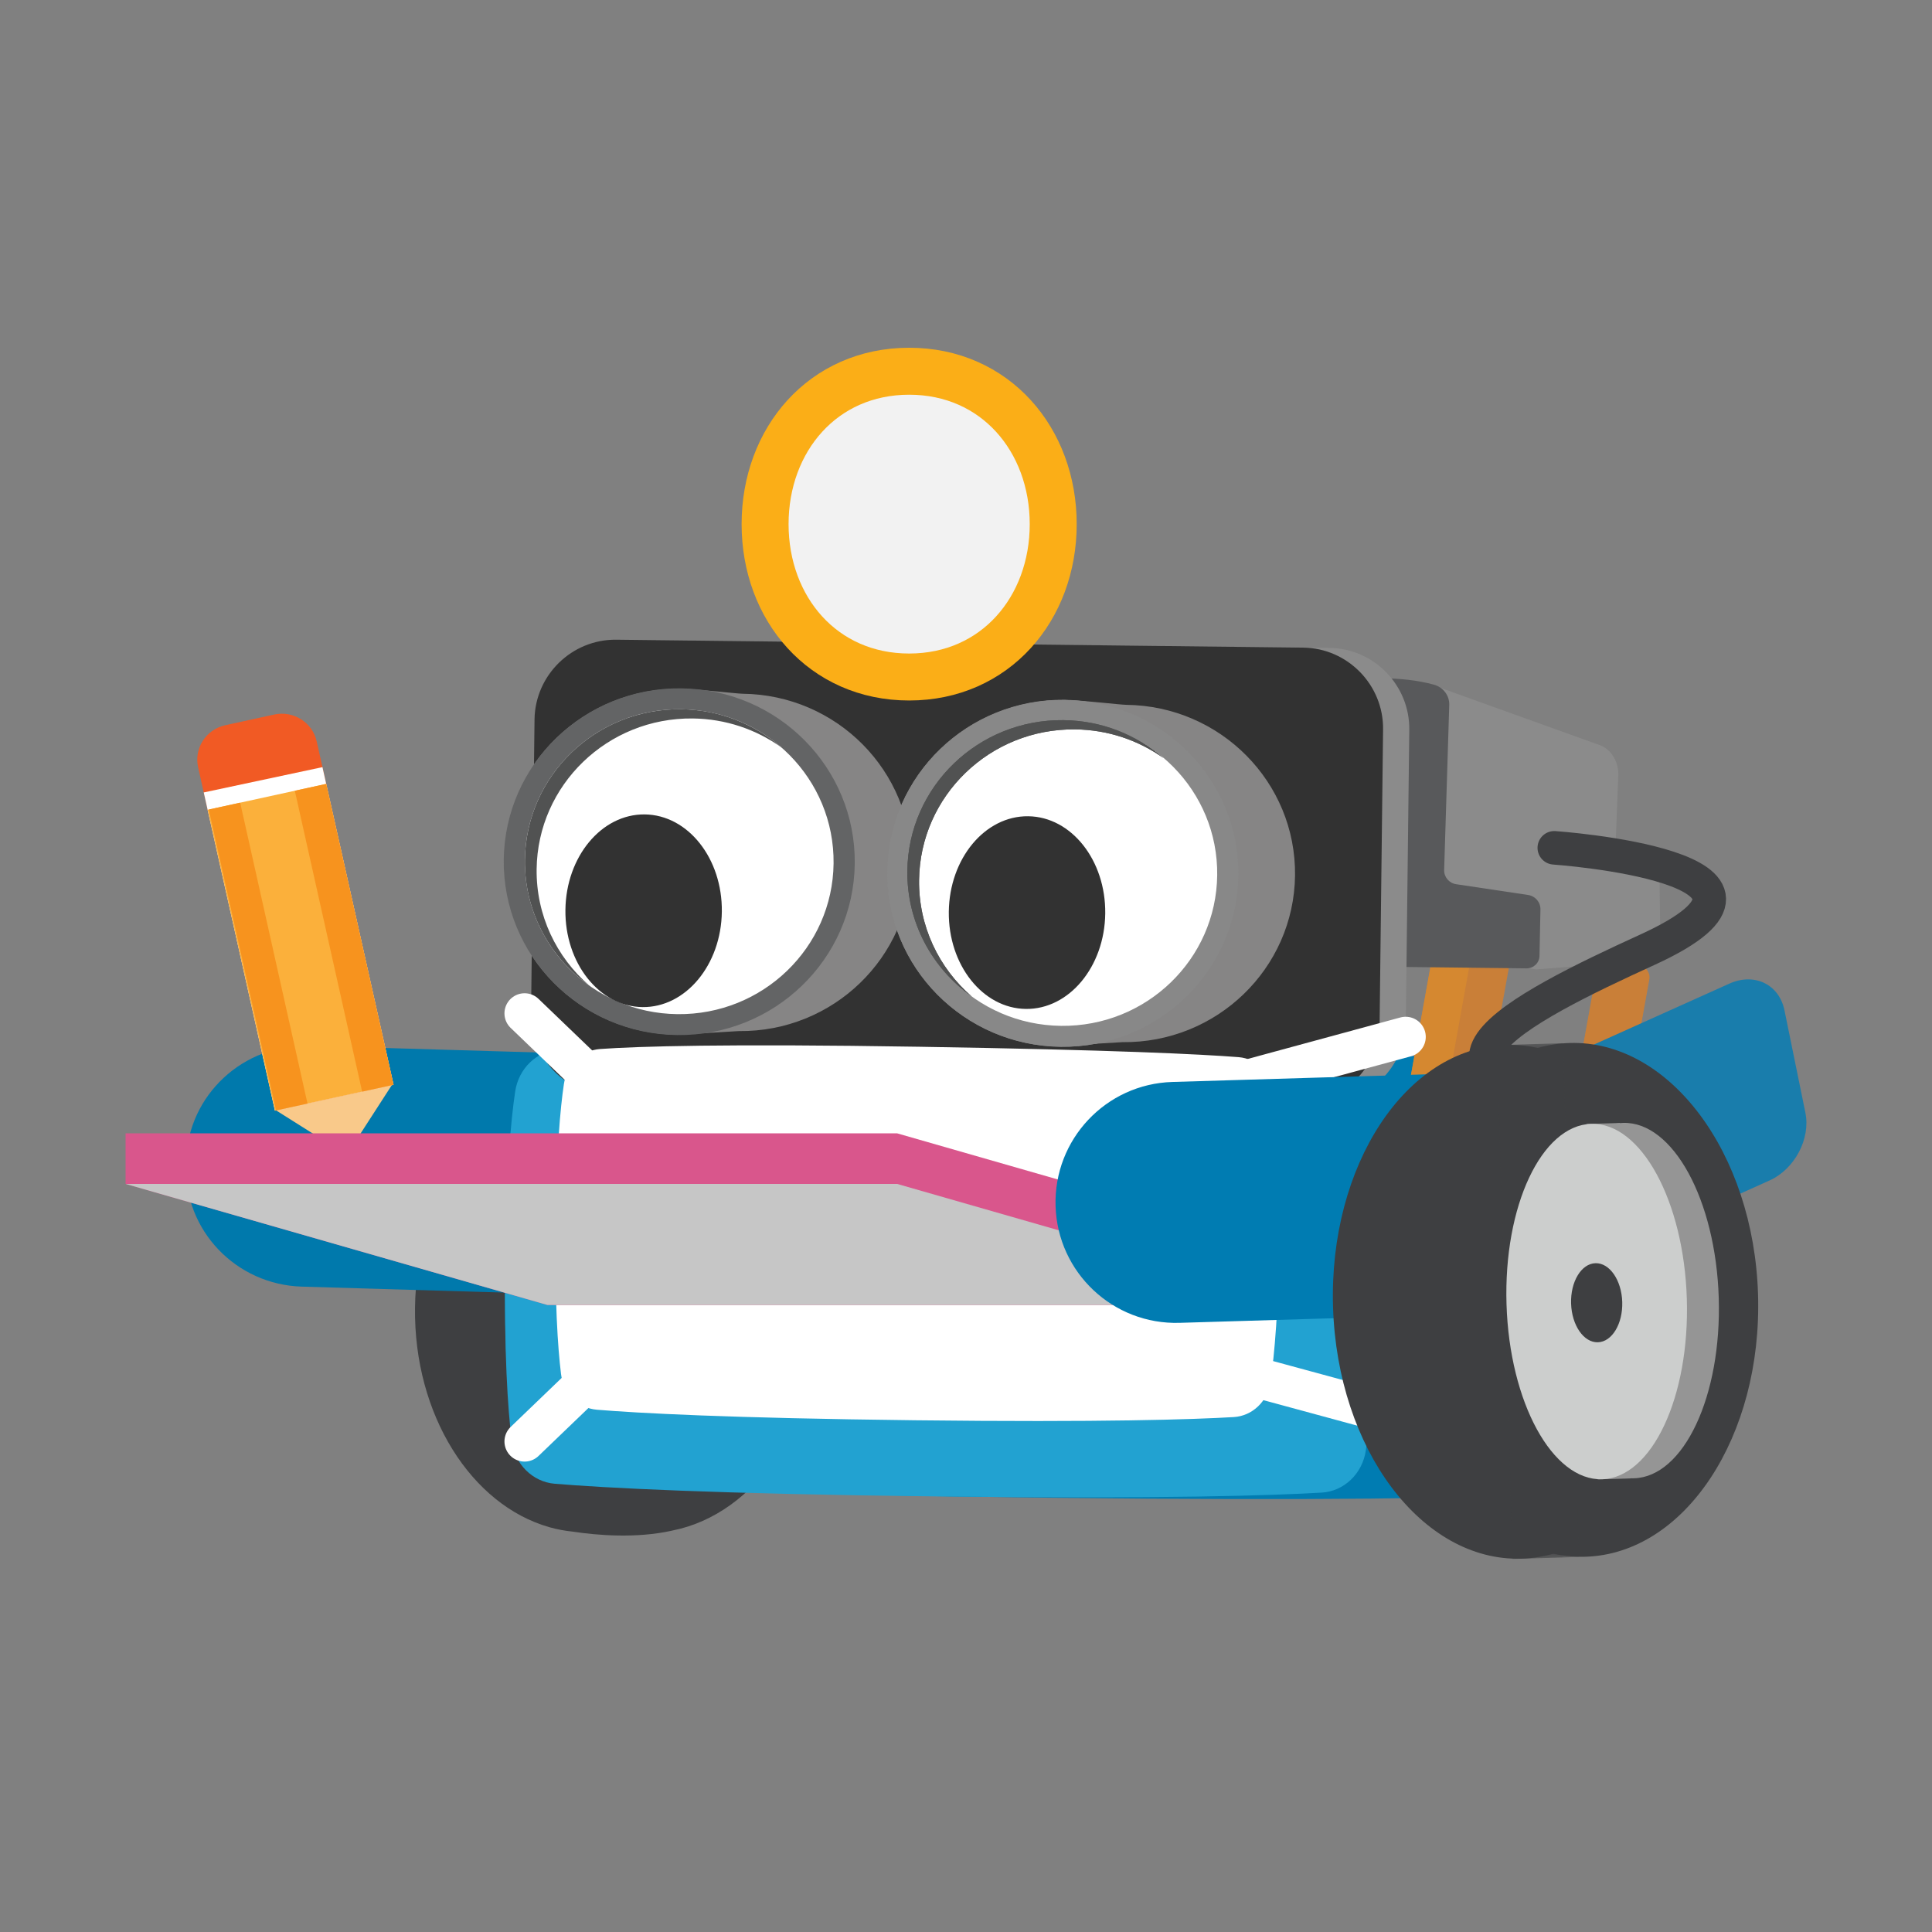 <?xml version="1.0" encoding="UTF-8"?>
<svg width="100px" height="100px" viewBox="0 0 100 100" version="1.1" xmlns="http://www.w3.org/2000/svg" xmlns:xlink="http://www.w3.org/1999/xlink">
    <rect x="0" y="0" width="100" height="100" fill="#808080" stroke="none"/>
    <!-- Generator: Sketch 48.2 (47327) - http://www.bohemiancoding.com/sketch -->
    <title>MBot Boy 医生</title>
    <desc>Created with Sketch.</desc>
    <defs>
        <polygon id="path-1" points="0.181 26.8 4.416 26.8 4.416 0.106 0.181 0.106"></polygon>
    </defs>
    <g id="裁剪面板" stroke="none" stroke-width="1" fill="none" fill-rule="evenodd">
        <g id="MBot-Boy-医生">
            <g id="Page-1" transform="translate(6.5, 19.2)">
                <path d="M14.981,48.494 C14.916,54.035 17.896,58.696 21.926,59.844 L21.926,59.846 C21.926,59.846 21.935,59.848 21.948,59.851 C22.34,59.961 22.742,60.036 23.152,60.078 C24.403,60.267 26.423,60.44 28.287,60.025 C28.303,60.021 28.316,60.017 28.331,60.014 C32.583,59.165 35.875,54.457 35.942,48.736 C36.004,43.504 33.349,39.058 29.66,37.611 C29.503,37.527 29.294,37.453 29.021,37.392 C29.015,37.39 29.008,37.389 29.001,37.387 C28.566,37.263 28.119,37.18 27.662,37.141 C24.58,36.697 22.473,37.239 22.473,37.239 L22.47,37.243 C18.278,38.158 15.048,42.828 14.981,48.494" id="Fill-1" fill="#3E3F41"></path>
                <path d="M75.398,56.005 C75.181,57.209 73.993,58.114 72.546,58.179 C69.39,58.322 62.359,58.49 47.718,58.322 C33.072,58.153 26.048,57.822 22.897,57.607 C21.453,57.509 20.286,56.578 20.097,55.369 C19.84,53.719 19.588,50.855 19.645,46.056 C19.699,41.487 19.989,38.823 20.271,37.293 C20.491,36.102 21.661,35.205 23.091,35.128 C26.041,34.969 32.777,34.815 47.993,35.046 C63.146,35.276 69.885,35.561 72.849,35.752 C74.296,35.845 75.469,36.776 75.66,37.986 C75.903,39.533 76.127,42.197 76.074,46.706 C76.017,51.494 75.696,54.356 75.398,56.005" id="Fill-3" fill="#007CB2"></path>
                <path d="M26.475,47.907 L9.129,47.396 C5.712,47.296 3.024,44.478 3.126,41.102 L3.134,40.857 C3.236,37.481 6.088,34.827 9.506,34.928 L26.852,35.438" id="Fill-5" fill="#0079AC"></path>
                <polygon id="Fill-7" fill="#F9C98A" points="7.754 38.251 11.447 40.578 13.826 36.894"></polygon>
                <path d="M7.731,38.287 L13.869,36.947 L9.892,19.173 C9.672,18.189 8.686,17.568 7.69,17.785 L5.159,18.338 C4.163,18.556 3.534,19.529 3.754,20.513 L7.731,38.287 Z" id="Fill-9" fill="#F15A24"></path>
                <polygon id="Fill-11" fill="#FFFFFF" points="7.731 38.287 13.869 36.947 10.19 20.507 4.046 21.817"></polygon>
                <polygon id="Fill-13" fill="#FBB03B" points="7.731 38.287 13.869 36.947 10.384 21.374 4.247 22.714"></polygon>
                <polygon id="Fill-15" fill="#F7931E" points="12.244 37.302 13.869 36.947 10.384 21.374 8.76 21.729"></polygon>
                <polygon id="Fill-17" fill="#F7931E" points="7.791 38.274 9.416 37.919 5.932 22.346 4.307 22.701"></polygon>
                <path d="M67.883,16.341 L76.4,19.403 C76.95,19.668 77.294,20.286 77.262,20.953 L77.122,24.519 L79.386,25.523 L79.452,30.464 L73.009,30.977 L62.948,29.453 L67.883,16.341 Z" id="Fill-19" fill="#8B8B8B"></path>
                <path d="M68.588,40.118 L67.263,39.885 C66.54,39.758 66.037,39.197 66.138,38.632 L66.911,34.337 L67.685,30.037 C67.787,29.472 68.456,29.116 69.179,29.243 L70.503,29.476 C71.226,29.603 71.73,30.164 71.628,30.729 L70.081,39.324 C69.979,39.89 69.311,40.245 68.588,40.118" id="Fill-21" fill="#C97F38"></path>
                <path d="M67.254,39.884 L66.6,39.769 C66.243,39.706 66.037,39.197 66.138,38.632 L66.911,34.337 L67.685,30.037 C67.787,29.471 68.159,29.064 68.516,29.127 L69.17,29.241 C69.527,29.304 69.734,29.813 69.632,30.379 L68.085,38.974 C67.983,39.539 67.611,39.946 67.254,39.884" id="Fill-23" fill="#D58830"></path>
                <path d="M59.496,16.587 C59.496,16.587 64.418,15.32 67.727,16.241 C68.201,16.373 68.528,16.8 68.513,17.286 L68.249,25.832 C68.238,26.196 68.504,26.512 68.869,26.566 L72.595,27.124 C72.968,27.18 73.241,27.501 73.233,27.873 L73.184,30.279 C73.177,30.639 72.877,30.926 72.512,30.922 L59.265,30.77 L59.496,16.587 Z" id="Fill-25" fill="#58595B"></path>
                <path d="M64.195,55.876 C64.018,57.081 63.066,57.989 61.91,58.057 C59.386,58.206 53.764,58.391 42.06,58.256 C30.351,58.122 24.736,57.807 22.217,57.599 C21.064,57.504 20.133,56.576 19.985,55.368 C19.783,53.719 19.588,50.855 19.645,46.056 C19.699,41.487 19.937,38.822 20.166,37.292 C20.345,36.101 21.282,35.201 22.426,35.121 C24.784,34.955 30.171,34.785 42.335,34.981 C54.449,35.176 59.835,35.446 62.205,35.63 C63.361,35.719 64.297,36.647 64.447,37.857 C64.638,39.404 64.81,42.067 64.757,46.576 C64.7,51.364 64.437,54.227 64.195,55.876" id="Fill-27" fill="#22A2D1"></path>
                <path d="M62.033,37.87 L25.712,37.451 C23.411,37.425 21.55,35.52 21.577,33.218 L21.756,18.052 C21.783,15.751 23.688,13.891 25.988,13.918 L62.309,14.336 C64.611,14.363 66.471,16.267 66.444,18.569 L66.265,33.736 C66.238,36.036 64.334,37.896 62.033,37.87" id="Fill-29" fill="#8B8B8B"></path>
                <path d="M60.676,37.914 L25.122,37.504 C22.821,37.477 20.96,35.573 20.987,33.271 L21.167,18.045 C21.194,15.745 23.098,13.885 25.398,13.911 L60.953,14.321 C63.254,14.347 65.115,16.252 65.088,18.553 L64.908,33.78 C64.881,36.08 62.977,37.94 60.676,37.914" id="Fill-31" fill="#323232"></path>
                <path d="M31.939,16.708 C31.615,16.704 29.517,16.456 28.744,16.447 C23.737,16.39 19.631,20.352 19.573,25.297 C19.515,30.242 23.526,34.298 28.532,34.355 C28.67,34.357 31.688,34.168 31.733,34.169 C36.614,34.225 40.617,30.362 40.674,25.54 C40.731,20.719 36.82,16.764 31.939,16.708" id="Fill-33" fill="#868585"></path>
                <path d="M37.742,25.506 C37.684,30.462 33.569,34.433 28.552,34.375 C23.534,34.317 19.515,30.253 19.573,25.297 C19.632,20.341 23.747,16.37 28.764,16.428 C33.781,16.486 37.801,20.55 37.742,25.506" id="Fill-35" fill="#636465"></path>
                <path d="M36.646,25.494 C36.595,29.852 32.976,33.343 28.564,33.292 C24.153,33.241 20.618,29.668 20.669,25.31 C20.721,20.952 24.339,17.46 28.751,17.511 C33.163,17.562 36.697,21.136 36.646,25.494" id="Fill-37" fill="#FFFFFF"></path>
                <path d="M21.276,25.787 C21.328,21.429 24.946,17.938 29.358,17.988 C31.065,18.008 32.64,18.557 33.928,19.474 C32.544,18.272 30.737,17.534 28.751,17.511 C24.339,17.46 20.721,20.952 20.669,25.309 C20.638,27.981 21.955,30.356 23.995,31.807 C22.305,30.341 21.248,28.183 21.276,25.787" id="Fill-39" fill="#515252"></path>
                <path d="M57.598,26.112 C57.54,31.068 53.425,35.039 48.408,34.981 C43.391,34.923 39.371,30.859 39.429,25.903 C39.488,20.947 43.603,16.976 48.62,17.034 C53.637,17.092 57.657,21.156 57.598,26.112" id="Fill-41" fill="#888888"></path>
                <path d="M51.796,17.282 C51.471,17.278 49.373,17.03 48.6,17.021 C43.594,16.963 39.488,20.926 39.43,25.871 C39.371,30.816 43.382,34.872 48.389,34.929 C48.527,34.931 51.544,34.742 51.589,34.742 C56.471,34.799 60.474,30.936 60.531,26.114 C60.588,21.292 56.677,17.338 51.796,17.282" id="Fill-43" fill="#868585"></path>
                <path d="M57.598,26.112 C57.54,31.068 53.425,35.039 48.408,34.981 C43.391,34.923 39.371,30.859 39.429,25.903 C39.488,20.947 43.603,16.976 48.62,17.034 C53.637,17.092 57.657,21.156 57.598,26.112" id="Fill-45" fill="#888888"></path>
                <path d="M56.502,26.1 C56.451,30.458 52.832,33.949 48.421,33.898 C44.009,33.847 40.474,30.273 40.525,25.916 C40.577,21.558 44.195,18.066 48.607,18.117 C53.019,18.168 56.554,21.742 56.502,26.1" id="Fill-47" fill="#FFFFFF"></path>
                <path d="M41.071,26.351 C41.122,21.993 44.74,18.502 49.152,18.553 C50.86,18.572 52.434,19.122 53.722,20.038 C52.338,18.837 50.532,18.098 48.545,18.075 C44.133,18.024 40.515,21.516 40.464,25.874 C40.432,28.545 41.75,30.92 43.789,32.372 C42.1,30.905 41.042,28.747 41.071,26.351" id="Fill-49" fill="#515252"></path>
                <path d="M30.862,27.987 C30.83,30.742 28.991,32.953 26.755,32.927 C24.519,32.902 22.733,30.648 22.766,27.894 C22.798,25.14 24.637,22.928 26.873,22.954 C29.109,22.98 30.895,25.233 30.862,27.987" id="Fill-51" fill="#323232"></path>
                <path d="M50.707,28.082 C50.674,30.836 48.836,33.048 46.6,33.022 C44.364,32.996 42.578,30.743 42.61,27.989 C42.643,25.235 44.482,23.023 46.718,23.049 C48.953,23.075 50.739,25.328 50.707,28.082" id="Fill-53" fill="#323232"></path>
                <path d="M76.769,37.975 L75.853,37.814 C75.354,37.726 75.006,37.338 75.076,36.947 L75.61,33.979 L76.145,31.007 C76.216,30.616 76.678,30.371 77.177,30.458 L78.093,30.619 C78.593,30.707 78.941,31.095 78.87,31.486 L77.801,37.426 C77.731,37.817 77.269,38.062 76.769,37.975" id="Fill-55" fill="#C97F38"></path>
                <path d="M73.95,24.683 C73.95,24.683 88.137,25.674 78.778,29.953 C72.38,32.878 63.445,37.256 79.237,37.667" id="Stroke-57" stroke="#3E3F41" stroke-width="1.736" stroke-linecap="round" stroke-linejoin="round"></path>
                <g id="Group-61" transform="translate(68.8, 31.49)" fill="#197DAC">
                    <path d="M16.288,10.412 C12.74,12.008 2.096,16.796 2.096,16.796 L0.017,6.607 C0.017,6.607 10.659,1.819 14.207,0.224 C15.509,-0.362 16.789,0.258 17.065,1.608 C17.335,2.933 17.877,5.581 18.147,6.906 C18.423,8.256 17.591,9.826 16.288,10.412" id="Fill-59"></path>
                </g>
                <path d="M56.119,41.886 C56.111,42.497 55.605,42.986 54.987,42.979 C54.369,42.971 53.874,42.471 53.881,41.861 C53.888,41.25 54.395,40.761 55.013,40.769 C55.631,40.776 56.126,41.276 56.119,41.886" id="Fill-62" fill="#2381A9"></path>
                <path d="M41.071,26.351 C41.122,21.993 44.74,18.502 49.152,18.553 C50.86,18.572 52.434,19.122 53.722,20.038 C52.338,18.837 50.532,18.098 48.545,18.075 C44.133,18.024 40.515,21.516 40.464,25.874 C40.432,28.545 41.75,30.92 43.789,32.372 C42.1,30.905 41.042,28.747 41.071,26.351" id="Fill-64" fill="#515252"></path>
                <path d="M56.396,37.148 L66.256,34.469" id="Stroke-66" stroke="#FFFFFF" stroke-width="2.083" stroke-linecap="round"></path>
                <path d="M59.26,52.336 C59.113,53.336 58.322,54.09 57.362,54.147 C55.265,54.271 50.596,54.425 40.874,54.313 C31.148,54.201 26.484,53.94 24.392,53.767 C23.434,53.688 22.66,52.917 22.538,51.914 C22.37,50.544 22.209,48.165 22.256,44.179 C22.3,40.383 22.498,38.17 22.689,36.899 C22.837,35.91 23.616,35.162 24.566,35.096 C26.524,34.958 30.998,34.817 41.102,34.98 C51.164,35.142 55.639,35.365 57.607,35.518 C58.568,35.593 59.345,36.364 59.469,37.369 C59.628,38.653 59.771,40.865 59.727,44.611 C59.68,48.588 59.461,50.966 59.26,52.336" id="Fill-68" fill="#FFFFFF"></path>
                <path d="M56.396,51.514 L66.256,54.192" id="Stroke-70" stroke="#FFFFFF" stroke-width="2.083" stroke-linecap="round"></path>
                <path d="M25.213,51.027 L20.652,55.41" id="Stroke-72" stroke="#FFFFFF" stroke-width="2.083" stroke-linecap="round"></path>
                <polygon id="Fill-74" fill="#D9568C" points="4e-05 39.461 39.934 39.461 61.766 45.727 61.766 48.344 21.831 48.344 4e-05 42.078"></polygon>
                <polygon id="Fill-76" fill="#C6C6C6" points="21.831 48.344 61.765 48.344 39.934 42.079 8e-05 42.079"></polygon>
                <path d="M71.809,48.753 L54.557,49.27 C51.116,49.374 48.242,46.669 48.136,43.228 C48.03,39.783 50.738,36.905 54.183,36.802 L71.435,36.284 C74.876,36.181 77.75,38.886 77.856,42.327 C77.962,45.772 75.254,48.65 71.809,48.753" id="Fill-78" fill="#007CB2"></path>
                <path d="M65.806,48.361 C66.032,55.704 70.398,61.532 75.56,61.377 C80.721,61.222 84.722,55.144 84.496,47.801 C84.271,40.458 79.904,34.631 74.743,34.785 C69.582,34.94 65.581,41.018 65.806,48.361" id="Fill-80" fill="#3E3F41"></path>
                <path d="M62.498,48.46 C62.724,55.804 67.09,61.631 72.252,61.476 C77.413,61.321 81.414,55.243 81.188,47.9 C80.963,40.557 76.596,34.73 71.435,34.885 C66.273,35.039 62.272,41.117 62.498,48.46" id="Fill-82" fill="#3E3F41"></path>
                <g id="Group-86" transform="translate(70.8, 34.69)">
                    <mask id="mask-2" fill="white">
                        <use xlink:href="#path-1"></use>
                    </mask>
                    <g id="Clip-85"></g>
                    <polygon id="Fill-84" fill="#3E3F41" mask="url(#mask-2)" points="4.416 26.697 0.998 26.8 0.181 0.208 3.599 0.106"></polygon>
                </g>
                <path d="M73.129,48.258 C73.285,53.338 75.501,57.393 78.078,57.316 C80.655,57.239 82.618,53.058 82.462,47.979 C82.306,42.899 80.09,38.844 77.513,38.921 C74.935,38.998 72.973,43.179 73.129,48.258" id="Fill-87" fill="#959595"></path>
                <polygon id="Fill-89" fill="#959595" points="77.906 57.321 76.199 57.372 75.634 38.977 77.341 38.926"></polygon>
                <path d="M71.477,48.308 C71.633,53.387 73.849,57.443 76.426,57.366 C79.003,57.288 80.966,53.108 80.81,48.028 C80.654,42.948 78.438,38.893 75.861,38.97 C73.284,39.048 71.321,43.228 71.477,48.308" id="Fill-91" fill="#CCCECD"></path>
                <path d="M74.819,48.27 C74.854,49.4 75.475,50.298 76.206,50.276 C76.937,50.255 77.501,49.321 77.467,48.19 C77.432,47.06 76.811,46.161 76.08,46.183 C75.349,46.205 74.784,47.139 74.819,48.27" id="Fill-93" fill="#3E3F41"></path>
                <path d="M25.213,37.635 L20.652,33.252" id="Stroke-95" stroke="#FFFFFF" stroke-width="2.083" stroke-linecap="round"></path>
                <path d="M33.101,7.929 C33.101,12.299 36.099,15.842 40.558,15.842 C45.016,15.842 48.014,12.299 48.014,7.929 C48.014,3.558 45.016,0.015 40.558,0.015 C36.099,0.015 33.101,3.558 33.101,7.929" id="Fill-97" fill="#F2F2F2"></path>
                <path d="M33.101,7.929 C33.101,12.299 36.099,15.842 40.558,15.842 C45.016,15.842 48.014,12.299 48.014,7.929 C48.014,3.558 45.016,0.015 40.558,0.015 C36.099,0.015 33.101,3.558 33.101,7.929 Z" id="Stroke-99" stroke="#FBAE17" stroke-width="2.431"></path>
            </g>
        </g>
    </g>
</svg>